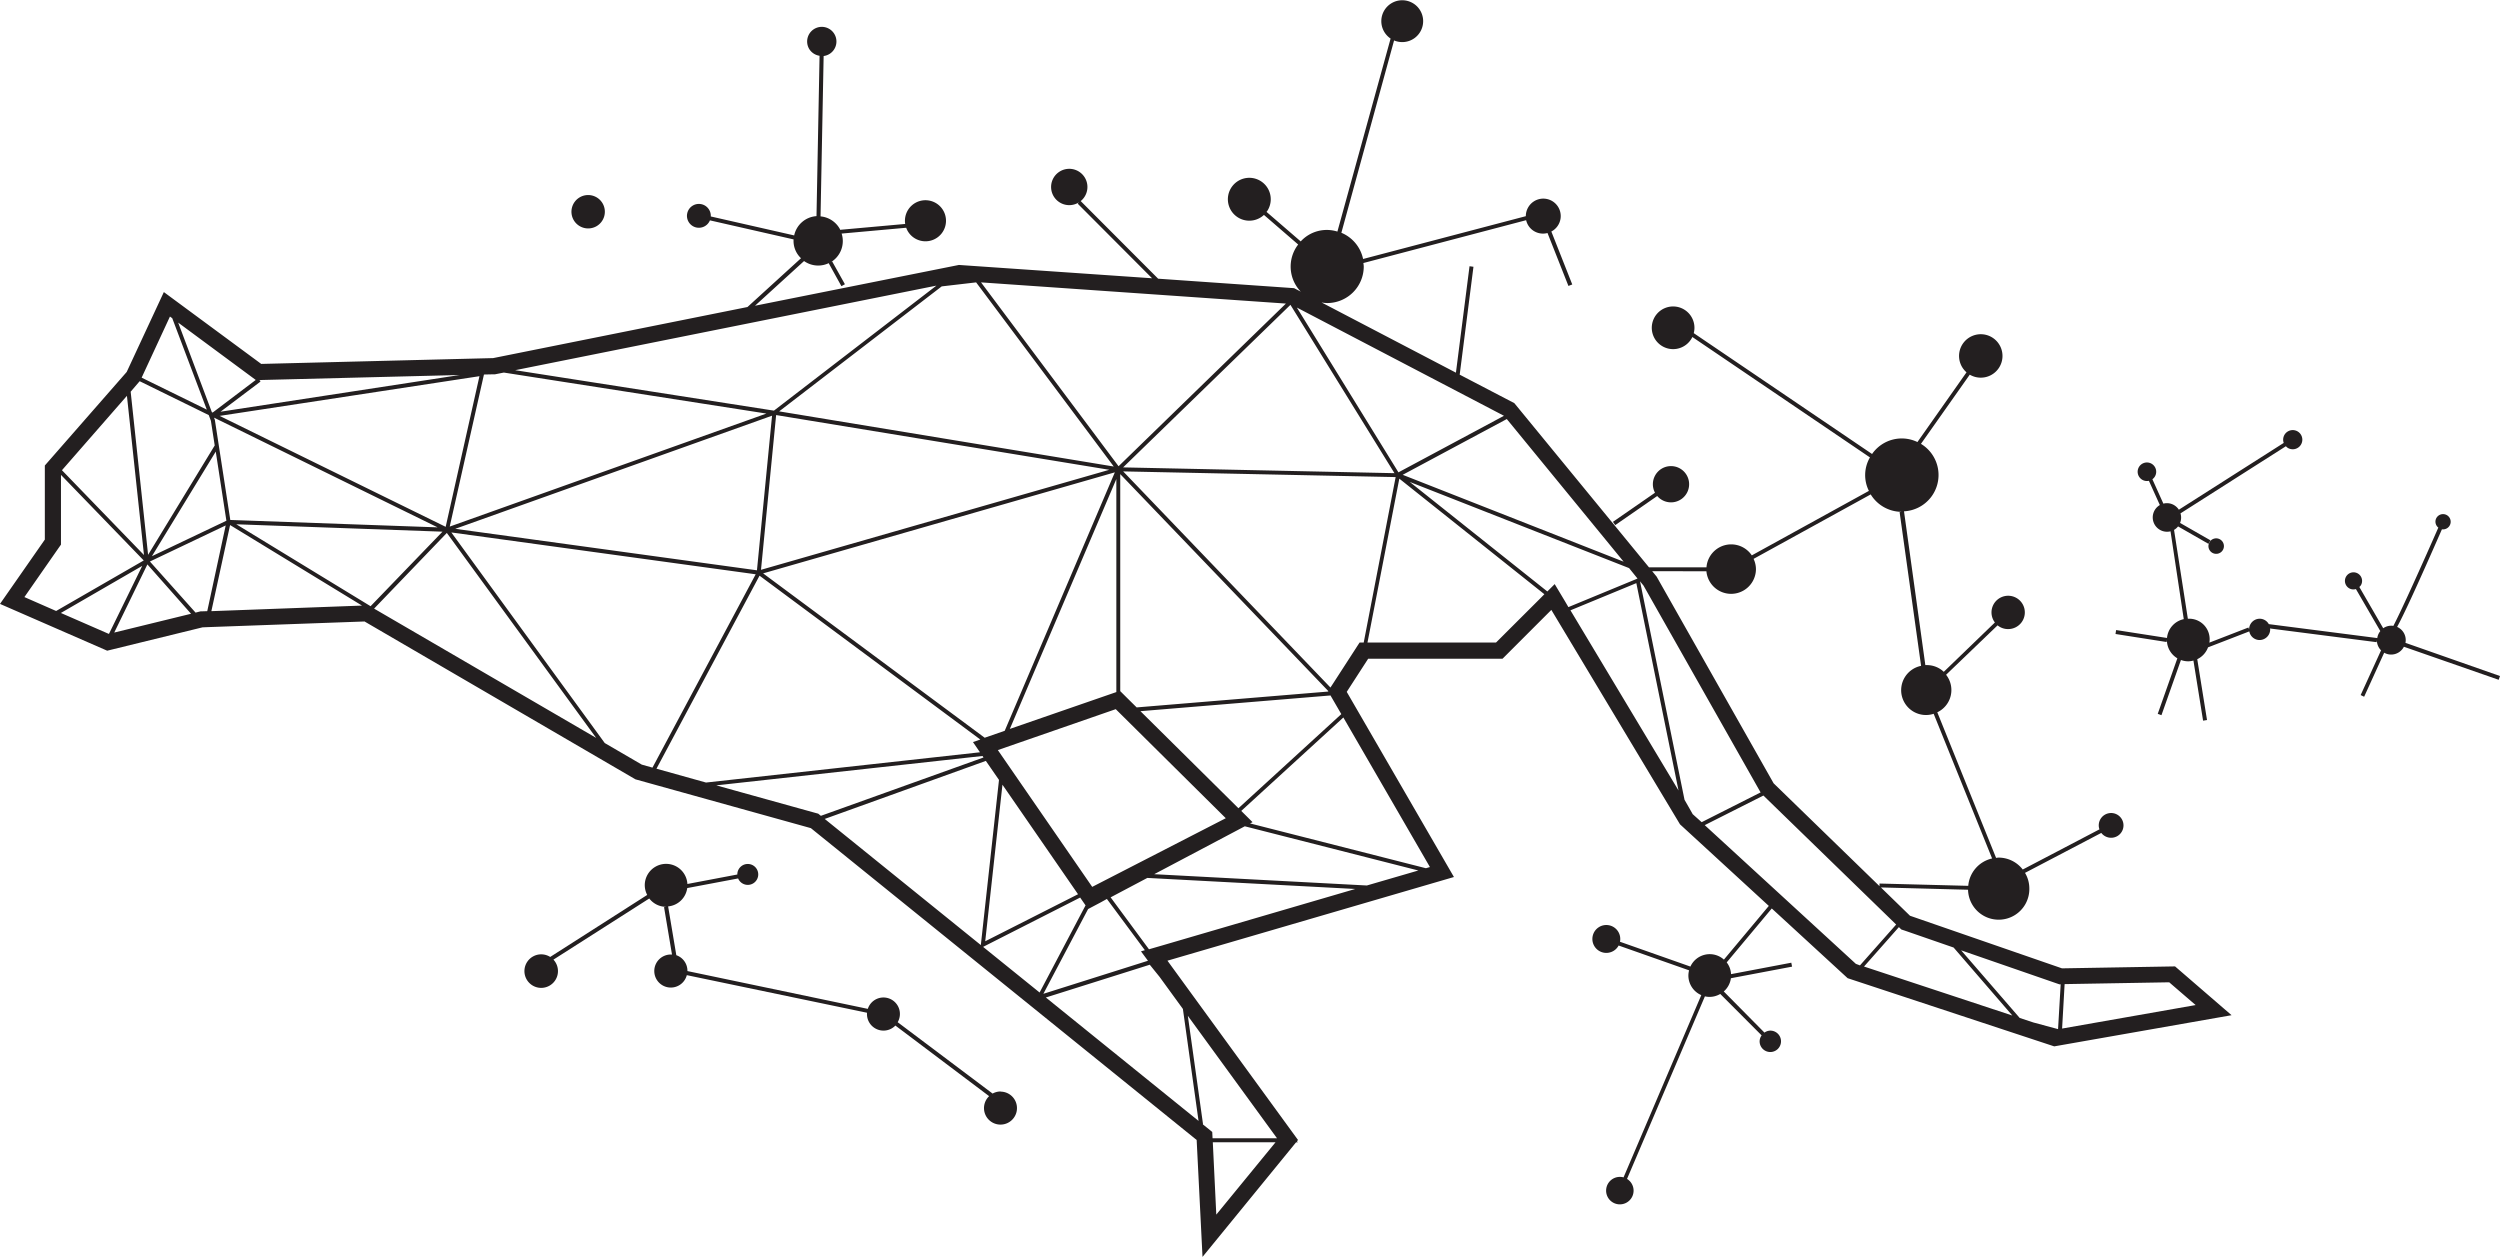 <svg xmlns="http://www.w3.org/2000/svg" viewBox="0 0 717.12 360.51"><defs><style>.cls-1{fill:none;}.cls-2{fill:#231f20;}</style></defs><g id="Layer_2" data-name="Layer 2"><g id="Layer_1-2" data-name="Layer 1"><polygon class="cls-1" points="125.53 151.27 61.39 119.8 61.63 120.43 66.06 149.15 125.53 151.27"/><polygon class="cls-1" points="64.94 149.37 61.89 129.53 43.58 159.54 64.94 149.37"/><polygon class="cls-1" points="127.78 151.11 137.5 107.91 62.98 119.3 127.78 151.11"/><polygon class="cls-1" points="268.6 81.92 147.72 106.19 221.95 117.79 268.6 81.92"/><polygon class="cls-1" points="319.47 133.81 279.99 80.99 270.13 82.19 223.5 118.04 319.47 133.81"/><polygon class="cls-1" points="219.79 118.61 144.48 106.84 142.34 107.27 141.95 107.35 141.56 107.36 138.78 107.43 128.97 151.05 219.79 118.61"/><polygon class="cls-1" points="63.25 118.11 131.91 107.61 75.03 109.04 74.43 109.05 74.73 109.45 63.25 118.11"/><polygon class="cls-1" points="36.44 113.54 17.77 134.88 41.33 159.21 36.44 113.54"/><polygon class="cls-1" points="17.43 136.19 17.43 156.22 16.61 157.4 6.95 171.26 16.1 175.26 41.18 160.74 17.43 136.19"/><polygon class="cls-1" points="17.41 175.83 31.16 181.83 31.27 181.8 40.76 162.31 17.41 175.83"/><polygon class="cls-1" points="61.03 118.34 73.39 109.03 72.19 108.14 51.11 92.54 60.8 118.23 61.03 118.34"/><polygon class="cls-1" points="49.41 91.28 48.75 90.8 40.63 108.33 59.31 117.5 49.41 91.28"/><polygon class="cls-1" points="61.62 127.78 60.53 120.72 59.91 119.07 40.1 109.35 39.78 109.71 37.47 112.36 42.48 159.15 61.62 127.78"/><polygon class="cls-1" points="320.21 198.52 320.21 137.41 289.66 209.12 318.56 199.09 320.21 198.52"/><polygon class="cls-1" points="399.99 135.73 370.14 87.44 322.15 134.07 399.99 135.73"/><polygon class="cls-1" points="368.86 87.08 281.41 80.98 320.85 133.74 368.86 87.08"/><polygon class="cls-1" points="431.48 119.31 431.44 119.27 371.97 88.22 401.21 135.53 431.48 119.31"/><path class="cls-1" d="M508.74,224.66l30.37,29.5,0-.75,25.46.66a8.79,8.79,0,0,1,6.84-7.85l-16.76-41.5A7.11,7.11,0,1,1,551.06,191l-6.12-44.12.58-.08h0a10.45,10.45,0,0,1-8.87-5L503,160.31a7,7,0,0,1,.68,3,7.12,7.12,0,0,1-14.21.56l-15.59,0,1.28,1.56Z"/><polygon class="cls-1" points="465.77 161.12 432.22 120.21 402.36 136.21 465.77 161.12"/><polygon class="cls-1" points="355.24 231.84 384.75 204.82 382.35 200.68 381.65 199.47 327.13 203.98 354.87 231.47 355.24 231.84"/><polygon class="cls-1" points="321.35 136.03 321.35 198.25 323.28 200.17 326.06 202.92 381.01 198.37 380.94 198.25 380.97 198.21 321.35 136.03"/><polygon class="cls-1" points="217.12 163.59 221.45 119.24 130.58 151.69 217.12 163.59"/><polygon class="cls-1" points="284.74 210.83 288.2 209.63 319.78 135.49 218.91 164.47 282.46 211.62 284.74 210.83"/><polygon class="cls-1" points="32.72 181.45 54.75 176.06 42.23 161.9 32.72 181.45"/><polygon class="cls-1" points="222.62 119.06 218.28 163.46 318.19 134.76 222.62 119.06"/><polygon class="cls-1" points="309.22 256.51 287.55 225.12 282.61 270.03 309.22 256.51"/><polygon class="cls-1" points="351.25 234.94 351.65 234.72 320.21 203.56 320.18 203.54 320.06 203.42 286.24 215.16 313.34 254.42 351.25 234.94"/><polygon class="cls-1" points="129.44 152.69 173.42 213.1 184.05 219.29 187.13 220.15 216.74 164.69 129.44 152.69"/><polygon class="cls-1" points="504.76 226.92 471.41 168 470.42 166.78 483.17 229.44 485.45 233.41 485.49 233.48 488.09 235.87 505 227.33 504.76 226.92"/><polygon class="cls-1" points="450.45 175.07 481.45 226.75 469.35 167.27 450.45 175.07"/><polygon class="cls-1" points="392.26 184.31 429.14 184.31 441.77 171.67 443 170.45 401.39 137.32 392.26 184.31"/><polygon class="cls-1" points="467.25 162.93 404.34 138.21 443.81 169.63 445.92 167.52 448.94 172.55 449.85 174.08 469.68 165.89 467.25 162.93"/><polygon class="cls-1" points="356.05 232.64 359.29 235.86 358.58 236.23 409.02 249.08 410.17 248.74 385.33 205.84 356.05 232.64"/><polygon class="cls-1" points="322.15 135.21 381.61 197.22 382.47 195.9 388.62 186.4 389.97 184.31 391.14 184.31 400.31 136.84 322.15 135.21"/><polygon class="cls-1" points="589.99 282.1 562.55 272.6 579.36 292.05 583.3 293.35 590.37 295.25 591.09 282.36 590.75 282.36 589.99 282.1"/><polygon class="cls-1" points="43.02 161.07 56 175.75 57.05 175.49 57.51 175.38 57.98 175.36 59.4 175.31 64.76 150.72 43.02 161.07"/><polygon class="cls-1" points="505.82 228.2 488.99 236.69 532.36 276.53 533.52 276.91 543.9 265.19 505.82 228.2"/><polygon class="cls-1" points="592.24 282.34 591.52 295.09 629.82 288.35 622.24 281.82 592.24 282.34"/><polygon class="cls-1" points="546.38 267 545.42 266.67 544.72 265.99 534.7 277.3 577.24 291.35 560.4 271.85 546.38 267"/><polygon class="cls-1" points="353.79 238.77 331.09 250.78 392.08 254.03 406.86 249.71 357.08 237.03 353.79 238.77"/><polygon class="cls-1" points="107.26 174.54 170.96 211.66 128.12 152.83 107.26 174.54"/><polygon class="cls-1" points="67.73 150.35 106.3 173.89 126.88 152.47 67.73 150.35"/><polygon class="cls-1" points="279.05 212.81 281.15 212.08 217.82 165.09 188.26 220.46 202.5 224.42 281.08 215.74 279.05 212.81"/><polygon class="cls-1" points="318.59 257.4 329.63 272.3 333.59 271.14 388.76 255 329.12 251.83 318.59 257.4"/><polygon class="cls-1" points="60.58 175.27 103.8 173.71 65.96 150.61 60.58 175.27"/><polygon class="cls-1" points="281.82 216.81 205.47 225.24 233.79 233.11 234.71 233.36 235.44 233.96 235.53 234.02 282.12 217.24 281.82 216.81"/><polygon class="cls-1" points="345.02 322.5 346.14 323.41 347.73 324.7 347.82 326.51 366.33 326.51 340.75 291.38 345.11 322.49 345.02 322.5"/><polygon class="cls-1" points="329.81 276.73 300 286.13 343.81 321.53 339.32 289.41 332.62 280.21 329.81 276.73"/><polygon class="cls-1" points="348.92 348.41 365.87 327.65 347.88 327.65 348.92 348.41"/><polygon class="cls-1" points="282.79 218.22 236.57 234.87 281.35 271.05 286.56 223.68 282.79 218.22"/><polygon class="cls-1" points="327.35 272.97 328.46 272.64 317.57 257.94 315.77 258.89 312.18 260.8 312.15 260.76 299.29 285.15 329.31 275.67 327.35 272.97"/><polygon class="cls-1" points="309.87 257.46 282.03 271.61 298.24 284.7 311.42 259.7 309.87 257.46"/><path class="cls-2" d="M591.48,277.77l-43.6-15.09-8.35-8.12,25,.66a8.79,8.79,0,0,0,17.58-.4,8.68,8.68,0,0,0-1.24-4.44l21.88-11.46a3.55,3.55,0,1,0-.73-2.14,3.42,3.42,0,0,0,.2,1.12l-22,11.52a8.78,8.78,0,0,0-6.92-3.42c-.25,0-.49.06-.73.08l-16.86-41.76a7.06,7.06,0,0,0,2.52-10.76L573,179.38a4.69,4.69,0,0,0,3,1.07,4.78,4.78,0,1,0-3.77-1.89l-14.66,14.15a7.07,7.07,0,0,0-4.85-1.93c-.15,0-.29,0-.44,0l-6.12-44.11a10.43,10.43,0,0,0,4.86-19.35l14-19.85a6.23,6.23,0,1,0-.93-.67l-14.08,20A10.35,10.35,0,0,0,537,130.23L485.85,95.56a6.17,6.17,0,0,0,.2-1.5,6.12,6.12,0,1,0-.6,2.61l50.94,34.54a10.09,10.09,0,0,0-.3,9.6l-33.59,18.5a7.11,7.11,0,0,0-13,3.42H473l-38.62-47.09-15.67-8.17,3.95-30.95-1.13-.15-3.9,30.53L379.08,86.76a9.67,9.67,0,0,0,1.62.17,10.49,10.49,0,0,0,10.49-10.48,8,8,0,0,0-.11-1l46.69-12.29a4.93,4.93,0,0,0,2.34,3.18,5,5,0,0,0,3.79.5l6,15.18L451,81.6l-6-15.19a5,5,0,1,0-6.67-6.88,5.08,5.08,0,0,0-.65,2.48L391,74.29a10.48,10.48,0,0,0-6.23-7.52L399.89,11.6a6,6,0,1,0-1-.54L383.63,66.43a10.12,10.12,0,0,0-10.52,2.82l-9.81-8.47a4.71,4.71,0,0,0,.33-.45,6.15,6.15,0,1,0-1.07,1.32l9.82,8.49a10.35,10.35,0,0,0,.75,13.52l-1.92-1-39-2.72L310,57.68a5.21,5.21,0,1,0-.47.34l-.4.4,21.34,21.4L275.06,76,216.57,87.7l14.07-12.82a7,7,0,0,0,7.56.35l-.49.27,3.65,6.59,1-.56L238.71,75l-.5.27A7.05,7.05,0,0,0,241.42,67l18.52-1.67a6.69,6.69,0,0,0,.41.91,5.89,5.89,0,1,0-.7-2L241,65.92c-.06-.12-.09-.24-.16-.36a7.05,7.05,0,0,0-5.47-3.49l.89-46A4.2,4.2,0,1,0,232.09,14a4.21,4.21,0,0,0,3,2l-.88,46a7,7,0,0,0-6.4,5.53l-23.92-5.44a3.42,3.42,0,1,0-.25,1.12l24,5.46a6.8,6.8,0,0,0,2.13,5.4l-15.36,14-72.95,14.65-66.53,1.67L47,83.78,36.34,106.7,12.86,133.53v21.25L0,173.23l30.75,13.42,27.39-6.71h.25l1.18-.05,45-1.62,77.71,45.28,50.32,14L343.26,327l1.68,33.54,26.83-32.86h.52l-.26-.31.3-.37-37.45-51.43,82.18-24-30.75-53.11,6.15-9.51H431l14-14,36.9,61.5,25.48,23.41-12.88,15.4a6.09,6.09,0,0,0-9.61,2l-20.2-7.12a3.77,3.77,0,0,0,.08-.76,4,4,0,1,0-.47,1.84l20.21,7.12a6,6,0,0,0-.2,1.48,6.13,6.13,0,0,0,3.7,5.63l-22.3,52.28a3.52,3.52,0,0,0-1-.14,3.94,3.94,0,1,0,2,.58l22.34-52.37a6,6,0,0,0,1.34.16,6.11,6.11,0,0,0,3.06-.85L505.32,297a3,3,0,0,0-.58,1.7,3.07,3.07,0,1,0,3.07-3.07,3,3,0,0,0-1.68.57l-11.67-11.8a6.15,6.15,0,0,0,2.05-3.8l17.54-3.32-.22-1.13-17.28,3.28a6,6,0,0,0-1.25-3.37l12.93-15.47,21.76,20,59.26,19.56,50.87-8.94-16.21-14Zm-102-113.9a7.12,7.12,0,0,0,14.21-.56,7,7,0,0,0-.68-3l33.6-18.49a10.45,10.45,0,0,0,8.87,5h0l-.58.08L551.06,191a7.12,7.12,0,1,0,3.61,13.75l16.76,41.5a8.79,8.79,0,0,0-6.84,7.85l-25.46-.66,0,.75-30.37-29.5L475.2,165.4l-1.28-1.56Zm-23.74-2.75L402.36,136.2l29.86-16Zm-34.33-41.85,0,0-30.27,16.22L372,88.22ZM400,135.73l-77.84-1.66,48-46.63ZM368.86,87.08l-48,46.66L281.41,81ZM381,198.37l-54.95,4.55-2.78-2.75-1.93-1.92V136L381,198.21l0,0Zm-94.77,16.79,33.82-11.74.12.12,0,0,31.44,31.16-.4.21-37.91,19.49Zm23,41.35L282.61,270l4.94-44.91Zm-86.6-137.45,95.57,15.7-99.91,28.69Zm-5.5,44.53-86.54-11.9,90.87-32.45Zm102.66-28.1L288.2,209.63l-3.46,1.2-2.28.79L218.9,164.47Zm.43,1.92v61.11l-1.65.57-28.9,10ZM327.13,204l54.52-4.51.7,1.21,2.4,4.14-29.51,27-.37-.37ZM280,81l39.48,52.82L223.5,118l46.63-35.85Zm-11.39.93L222,117.79l-74.23-11.6Zm-127,25.44H142l.39-.08,2.14-.42,75.31,11.76L129,151.05l9.82-43.62Zm-13.77,43.75L63,119.3l74.53-11.39ZM61.63,120.43l-.24-.63,64.14,31.47-59.47-2.12Zm3.31,28.94L43.58,159.54l18.31-30ZM75,109l56.88-1.43L63.25,118.1l11.48-8.65-.3-.4Zm-2.84-.9,1.2.89L61,118.34l-.23-.11L51.11,92.54ZM48.75,90.8l.66.48,9.91,26.22-18.69-9.17Zm-9,18.91.32-.36,19.81,9.72.62,1.65,1.09,7.06L42.48,159.15l-5-46.79Zm-3.34,3.83,4.89,45.67L17.77,134.88ZM7,171.27l9.66-13.87.83-1.18v-20l23.74,24.55L16.1,175.26Zm24.21,10.56-13.75-6,23.34-13.51L31.27,181.8Zm1.56-.38,9.51-19.55,12.52,14.16Zm26.68-6.14-1.42.05-.47,0-.46.11-1,.26L43,161.07l21.74-10.35Zm1.18,0L66,150.61l37.84,23.1Zm7.15-24.92,59.15,2.12L106.3,173.89Zm39.53,24.19,20.86-21.71L171,211.66Zm76.79,44.75-10.63-6.19-44-60.41,87.3,12-29.61,55.46Zm4.21,1.17,29.56-55.37,63.33,47-2.1.73,2,2.93-78.58,8.68ZM235.44,234l-.73-.6-.92-.25-28.32-7.87,76.35-8.43.3.43L235.52,234Zm1.13.91,46.22-16.65,3.77,5.46-5.21,47.37ZM282,271.61l27.84-14.15,1.55,2.24-13.18,25Zm30.12-10.85,0,0,3.59-1.9,1.8-1,10.89,14.7-1.11.33,2,2.7-30,9.48Zm36.77,87.65-1-20.76h18Zm17.42-21.9H347.82l-.09-1.81-1.59-1.29L345,322.5h.09l-4.36-31.11Zm-27-37.1,4.49,32.12L300,286.13l29.81-9.4,2.81,3.48Zm-5.73-18.27-4,1.16-11-14.9,10.53-5.57L388.76,255ZM392.08,254l-61-3.24,22.7-12,3.29-1.74,49.78,12.68Zm18.09-5.29-1.15.34-50.44-12.85.71-.37-3.24-3.22,29.29-26.8ZM390,184.3l-1.35,2.09-6.15,9.51-.86,1.32-59.46-62,78.16,1.63-9.16,47.46Zm51.8-12.63L429.14,184.3H392.26l9.13-47L443,170.45Zm7.16.88-3-5-2.11,2.11-39.47-31.42,62.92,24.72,2.42,3-19.83,8.19Zm1.52,2.52,18.9-7.8,12.1,59.48Zm35,58.41,0-.07-2.28-4-12.76-62.66,1,1.22,33.35,58.92.24.41-16.91,8.54Zm46.87,43L489,236.69l16.83-8.49,38.08,37-10.38,11.72Zm2.34.77,10-11.31.7.68,1,.33,14,4.85,16.84,19.5Zm55.66,17.95-7.06-1.9-3.94-1.3L562.55,272.6,590,282.1l.76.26h.34Zm1.16-.16.72-12.75,30-.52,7.58,6.53Z"/><path class="cls-2" d="M287,313.09a4.68,4.68,0,0,0-2.27.6L257.5,293.22a4.72,4.72,0,1,0-8.57-3.83l-51.74-10.84s0,0,0-.05A4.73,4.73,0,0,0,194,274l-2.35-14a6.09,6.09,0,0,0,5.48-5.26l14.6-2.76a3,3,0,1,0-.23-1.13l-14.32,2.72a6.12,6.12,0,0,0-12.23.35,6,6,0,0,0,.7,2.79L157.82,274.5a4.81,4.81,0,1,0,.93.77l27.49-17.54a6.11,6.11,0,0,0,4.82,2.39h0l-.58.1,2.28,13.58c-.11,0-.21,0-.32,0a4.74,4.74,0,1,0,4.57,5.92l51.68,10.78c0,.13,0,.26,0,.39a4.74,4.74,0,0,0,8.15,3.29l26.89,20.25a4.73,4.73,0,1,0,3.25-1.3Z"/><path class="cls-2" d="M171.1,64.89a4.79,4.79,0,1,0-6.54-1.76A4.8,4.8,0,0,0,171.1,64.89Z"/><path class="cls-2" d="M463.32,150.63l12.05-8.35a5.2,5.2,0,1,0-.64-.94l-12.06,8.35Z"/><path class="cls-2" d="M633.79,155.53a2.22,2.22,0,1,0,3-.82A2.21,2.21,0,0,0,633.79,155.53Z"/><path class="cls-2" d="M690,184.4a4.17,4.17,0,0,0,.08-.8,4.12,4.12,0,0,0-2.47-3.77c1.68-3.07,5.17-10.45,12.85-28a2.19,2.19,0,1,0-1.58-3.25,2.16,2.16,0,0,0,.55,2.76c-4.5,10.25-10.59,23.81-12.9,28.2a3.55,3.55,0,0,0-.57-.06,4.11,4.11,0,0,0-2.34.73l-6.85-11.84a2.24,2.24,0,0,0,.46-.51,2.46,2.46,0,1,0-3.36.9,2.41,2.41,0,0,0,1.92.21l7,12.06a3.94,3.94,0,0,0-.87,2l-31.12-4a3,3,0,0,0-2.59-1.55,3.06,3.06,0,0,0-3.06,3.06h0l-.2-.54-11.2,4.34a5.87,5.87,0,0,0-6-6.86l-.17,0L623.62,152a3.81,3.81,0,0,0,1.15-1l8.73,5,.57-1-8.72-5a4.1,4.1,0,0,0,.12-2.74L655.71,128a2.79,2.79,0,0,0,.51.46,2.75,2.75,0,1,0-1.14-1.41L625,146.21a4.16,4.16,0,0,0-1.38-1.32,4,4,0,0,0-3.06-.42l-3.15-7a2.66,2.66,0,1,0-1,.45l3.14,6.95a4.11,4.11,0,0,0,3.06,7.54l3.8,25.19A6.09,6.09,0,0,0,621.6,183L607,180.73l-.17,1.13,14.65,2.3.09-.57h0a6.09,6.09,0,0,0,3,5.24l-5.63,15.94,1.07.38,5.59-15.83a6.12,6.12,0,0,0,2.06.38,5.88,5.88,0,0,0,1.52-.22l2.77,17.24,1.13-.18-2.8-17.45a6.11,6.11,0,0,0,3.09-3.4l11.84-4.58a3,3,0,0,0,2.94,2.48,3.06,3.06,0,0,0,3.05-3c0-.11-.05-.2-.06-.31l30.59,3.93.07-.57a4.12,4.12,0,0,0,1.2,2.91l-5.85,12.83,1,.48,5.75-12.63a4,4,0,0,0,2,.53,4.11,4.11,0,0,0,3.65-2.24L716.74,195l.38-1.08Z"/></g></g></svg>